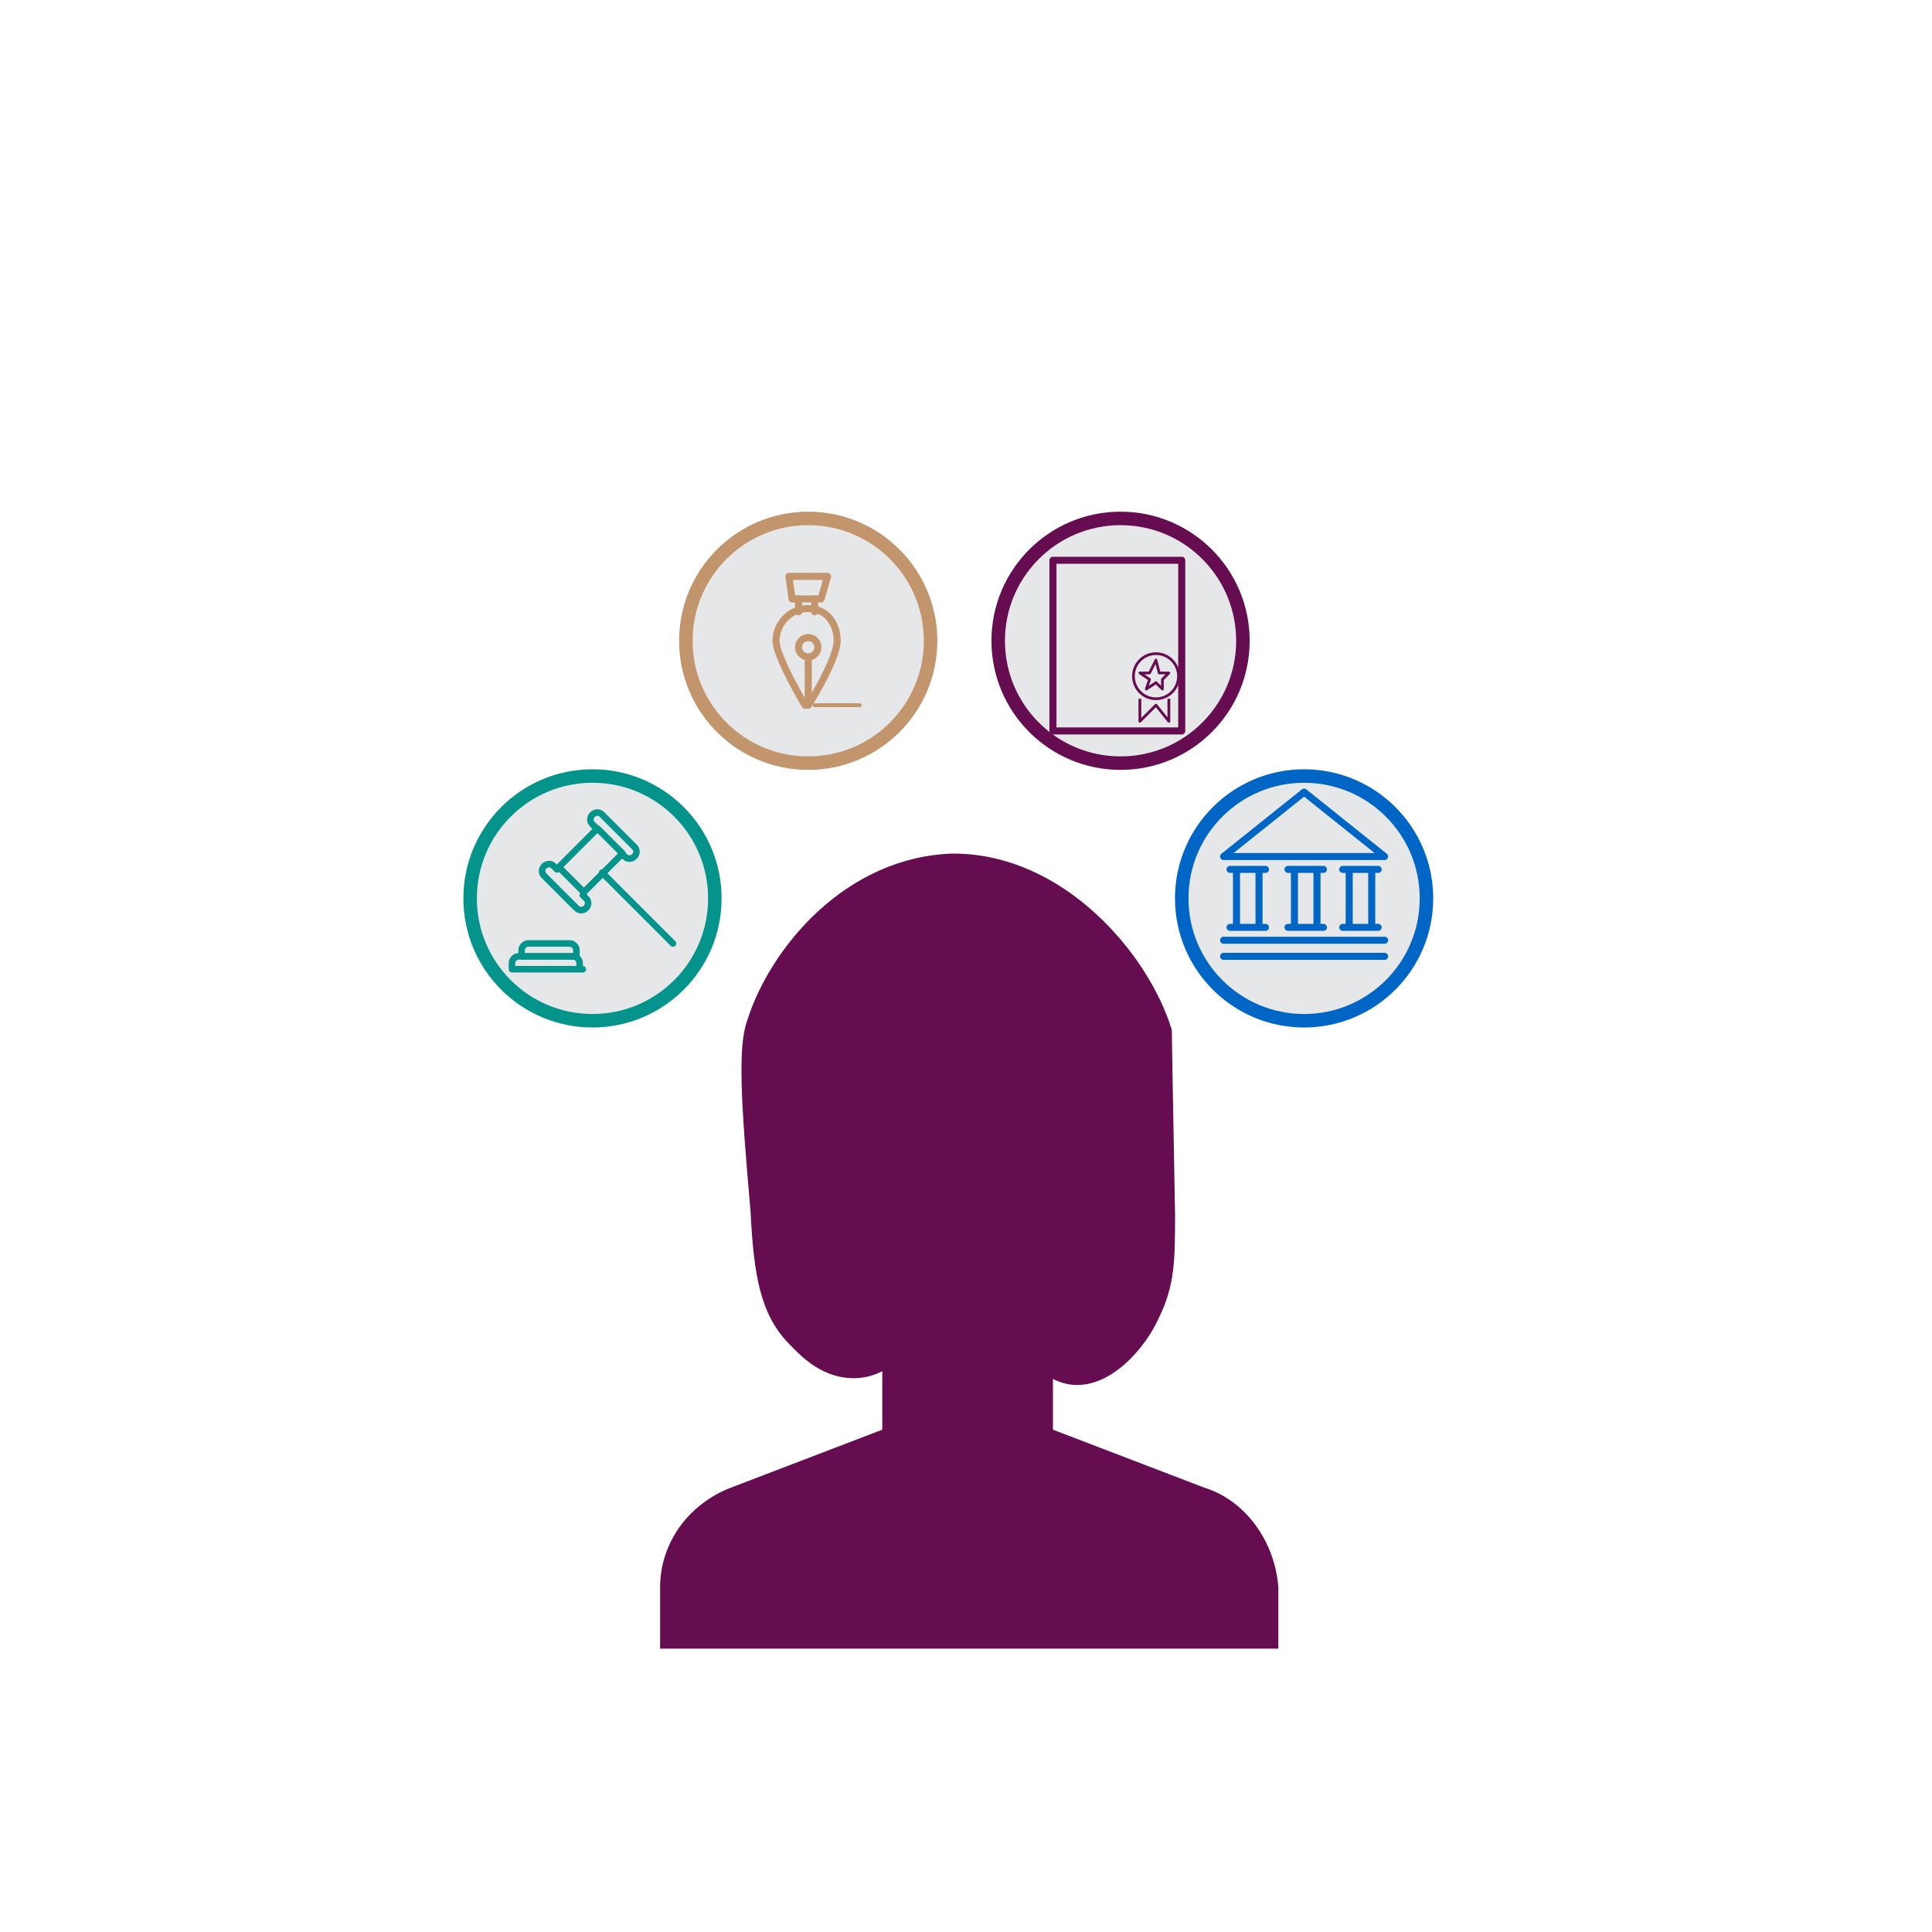 <?xml version="1.0" encoding="utf-8"?>
<!-- Generator: Adobe Illustrator 19.2.0, SVG Export Plug-In . SVG Version: 6.00 Build 0)  -->
<svg version="1.1" id="Layer_1" xmlns="http://www.w3.org/2000/svg" xmlns:xlink="http://www.w3.org/1999/xlink" x="0px" y="0px"
	 viewBox="0 0 60 60" style="enable-background:new 0 0 60 60;" xml:space="preserve">
<style type="text/css">
	.st0{display:none;fill:#31374A;}
	.st1{fill:#0066C5;}
	.st2{display:none;fill:#333749;}
	.st3{fill:#FFFFFF;stroke:#E6E7E8;stroke-width:1.482;stroke-linecap:round;stroke-linejoin:round;stroke-miterlimit:10;}
	.st4{fill:#FFFFFF;stroke:#E6E7E8;stroke-width:2.064;stroke-linecap:round;stroke-linejoin:round;stroke-miterlimit:10;}
	.st5{fill:#FFFFFF;stroke:#E6E7E8;stroke-width:2.064;stroke-linejoin:round;stroke-miterlimit:10;}
	.st6{fill:#FFFFFF;stroke:#E6E7E8;stroke-miterlimit:10;}
	.st7{fill:#04948B;}
	.st8{fill:#58595B;}
	.st9{fill:#FFFFFF;}
	.st10{fill:none;stroke:#000000;stroke-width:1.511;stroke-miterlimit:10;}
	.st11{fill:#660C51;}
	.st12{fill:none;stroke:#58595B;stroke-width:0.438;stroke-miterlimit:10;}
	.st13{fill:#C3956C;}
	.st14{fill:#31374A;}
	.st15{fill:none;stroke:#C3956C;stroke-miterlimit:10;}
	.st16{opacity:0.7;fill:#AFE6F6;}
	.st17{opacity:0.9;fill:#D84C4C;}
	.st18{clip-path:url(#SVGID_2_);fill:#671759;}
	.st19{clip-path:url(#SVGID_2_);fill:none;stroke:#E6E7E8;stroke-width:1.032;stroke-miterlimit:10;}
	.st20{fill:none;stroke:#E6E7E8;stroke-width:1.032;stroke-miterlimit:10;}
	.st21{fill:none;}
	.st22{fill:#2867B1;}
	.st23{fill:#E6E7E8;stroke:#333749;stroke-width:1.218;stroke-miterlimit:10;}
	.st24{fill:#E6E7E8;}
	.st25{fill:none;stroke:#04948B;stroke-width:0.415;stroke-linecap:round;stroke-linejoin:round;stroke-miterlimit:10;}
	.st26{fill:#04948B;stroke:#04948B;stroke-miterlimit:10;}
	.st27{fill:none;stroke:#000000;stroke-linecap:round;stroke-linejoin:round;stroke-miterlimit:10;}
	.st28{fill:none;stroke:#000000;stroke-width:0.725;stroke-miterlimit:10;}
	.st29{fill:#E6E7E8;stroke:#0066C5;stroke-width:0.419;stroke-linecap:round;stroke-linejoin:round;stroke-miterlimit:10;}
	.st30{fill:none;stroke:#0066C5;stroke-width:0.219;stroke-linejoin:round;stroke-miterlimit:10;}
	.st31{fill:none;stroke:#0066C5;stroke-width:0.219;stroke-linecap:round;stroke-linejoin:round;stroke-miterlimit:10;}
	.st32{fill:#E6E7E8;stroke:#C3956C;stroke-width:0.419;stroke-linecap:round;stroke-linejoin:round;stroke-miterlimit:10;}
	.st33{fill:none;stroke:#C3956C;stroke-width:0.219;stroke-linecap:round;stroke-linejoin:round;stroke-miterlimit:10;}
	.st34{fill:none;stroke:#C3956C;stroke-width:0.12;stroke-linecap:round;stroke-linejoin:round;stroke-miterlimit:10;}
	.st35{fill:#E6E7E8;stroke:#660C51;stroke-width:0.419;stroke-linecap:round;stroke-linejoin:round;stroke-miterlimit:10;}
	.st36{fill:none;stroke:#660C51;stroke-width:8.446604e-02;stroke-linejoin:round;stroke-miterlimit:10;}
	.st37{fill:none;stroke:#660C51;stroke-width:8.703816e-02;stroke-linejoin:round;stroke-miterlimit:10;}
	.st38{fill:none;stroke:#660C51;stroke-width:0.219;stroke-linejoin:round;}
	.st39{fill:#E6E7E8;stroke:#04948B;stroke-width:0.419;stroke-linecap:round;stroke-linejoin:round;stroke-miterlimit:10;}
	.st40{fill:none;stroke:#04948B;stroke-width:0.203;stroke-linecap:round;stroke-linejoin:round;stroke-miterlimit:10;}
	.st41{fill:#FFFFFF;stroke:#000000;stroke-width:0.5;}
	.st42{fill:none;stroke:#000000;}
	.st43{fill:#FFFFFF;stroke:#000000;stroke-width:0.461;stroke-miterlimit:10;}
	.st44{fill:#AFE6F6;}
	.st45{fill:none;stroke:#000000;stroke-width:0.8;stroke-linecap:round;stroke-linejoin:round;stroke-miterlimit:10;}
	.st46{fill:#04948B;stroke:#000000;stroke-width:0.677;stroke-linecap:round;stroke-linejoin:round;stroke-miterlimit:10;}
	.st47{fill:#04948B;stroke:#04948B;stroke-width:0.814;stroke-miterlimit:10;}
	.st48{fill:#C2936A;}
	.st49{fill:#671759;}
	.st50{fill:#04948B;stroke:#04948B;stroke-width:0.673;stroke-miterlimit:10;}
	.st51{fill:#660C51;stroke:#660C51;stroke-width:0.141;stroke-miterlimit:10;}
	.st52{fill:none;stroke:#E6E7E8;stroke-miterlimit:10;}
	.st53{fill:none;stroke:#000000;stroke-width:0.126;stroke-linejoin:round;stroke-miterlimit:10;}
	.st54{fill:none;stroke:#000000;stroke-width:0.126;stroke-linecap:round;stroke-linejoin:round;stroke-miterlimit:10;}
	.st55{fill:none;stroke:#000000;stroke-width:0.124;stroke-linecap:round;stroke-linejoin:round;stroke-miterlimit:10;}
	.st56{fill:none;stroke:#000000;stroke-width:0.124;stroke-linejoin:round;stroke-miterlimit:10;}
	.st57{fill:none;stroke:#000000;stroke-width:0.623;stroke-linecap:round;stroke-linejoin:round;stroke-miterlimit:10;}
	.st58{fill:none;stroke:#000000;stroke-width:0.492;stroke-linejoin:round;stroke-miterlimit:10;}
	.st59{fill:none;stroke:#000000;stroke-width:0.623;stroke-linecap:round;stroke-linejoin:round;stroke-miterlimit:10;}
	.st60{fill:#C3956C;stroke:#FFFBE0;stroke-width:0.415;stroke-miterlimit:10;}
	.st61{fill:#C3956C;stroke:#FFFBE0;stroke-width:0.5;stroke-miterlimit:10;}
	.st62{fill:#FFFBE0;stroke:#C3956C;stroke-width:0.415;stroke-miterlimit:10;}
	.st63{fill:#FFFBE0;stroke:#C3956C;stroke-width:0.5;stroke-miterlimit:10;}
	.st64{fill:none;stroke:#000000;stroke-width:0.125;stroke-linecap:round;stroke-linejoin:round;stroke-miterlimit:10;}
	.st65{fill:none;stroke:#000000;stroke-width:0.125;stroke-linejoin:round;stroke-miterlimit:10;}
	.st66{fill:#0066C5;stroke:#0066C5;stroke-width:1.305;stroke-miterlimit:10;}
	.st67{fill:#FFFBE0;}
	.st68{fill:none;stroke:#FFFBE0;stroke-miterlimit:10;}
	.st69{fill:#660C51;stroke:#660C51;stroke-width:0.184;stroke-miterlimit:10;}
</style>
<rect y="0" class="st0" width="60" height="60"/>
<g>
	<circle class="st29" cx="40.5" cy="27.9" r="3.8"/>
	<g>
		<line class="st30" x1="38.4" y1="28.8" x2="38.4" y2="27"/>
		<line class="st31" x1="38.2" y1="28.8" x2="39.3" y2="28.8"/>
		<line class="st31" x1="38" y1="29.7" x2="43" y2="29.7"/>
		<line class="st31" x1="38" y1="29.2" x2="43" y2="29.2"/>
		<line class="st31" x1="38.2" y1="27" x2="39.3" y2="27"/>
		<line class="st31" x1="40" y1="28.8" x2="41.1" y2="28.8"/>
		<line class="st31" x1="40" y1="27" x2="41.1" y2="27"/>
		<line class="st30" x1="39.1" y1="28.8" x2="39.1" y2="27"/>
		<line class="st30" x1="40.2" y1="28.8" x2="40.2" y2="27"/>
		<line class="st30" x1="40.9" y1="28.8" x2="40.9" y2="27"/>
		<line class="st31" x1="41.7" y1="28.8" x2="42.8" y2="28.8"/>
		<line class="st31" x1="41.7" y1="27" x2="42.8" y2="27"/>
		<line class="st30" x1="41.9" y1="28.8" x2="41.9" y2="27"/>
		<line class="st30" x1="42.6" y1="28.8" x2="42.6" y2="27"/>
		<polygon class="st30" points="38,26.6 43,26.6 40.5,24.6 		"/>
	</g>
</g>
<g>
	<circle class="st32" cx="25.1" cy="19.9" r="3.8"/>
	<g>
		<polygon class="st33" points="25.5,18.6 24.6,18.6 24.5,17.9 25.7,17.9 		"/>
		<path class="st33" d="M26,19.9c0,0.5-0.7,1.7-0.9,2H25c0,0-0.9-1.5-0.9-2c0-0.5,0.4-1,1-1S26,19.4,26,19.9z"/>
		<circle class="st33" cx="25.1" cy="20.1" r="0.3"/>
		<line class="st33" x1="25.1" y1="20.4" x2="25.1" y2="21.9"/>
		<line class="st33" x1="24.8" y1="18.6" x2="24.8" y2="19"/>
		<line class="st33" x1="25.3" y1="18.6" x2="25.3" y2="19"/>
	</g>
	<line class="st34" x1="25.3" y1="21.9" x2="26.7" y2="21.9"/>
</g>
<g>
	<circle class="st35" cx="34.8" cy="19.9" r="3.8"/>
	<g>
		<g>
			<g>
				<polygon class="st36" points="35.9,20.5 36,20.9 36.3,20.9 36.1,21.1 36.1,21.4 35.9,21.2 35.6,21.4 35.7,21.1 35.4,20.9 
					35.7,20.9 				"/>
				<circle class="st36" cx="35.9" cy="21" r="0.7"/>
			</g>
			<polyline class="st37" points="36.3,21.7 36.3,22.4 35.9,21.9 35.4,22.4 35.4,21.7 			"/>
		</g>
		<rect x="32.7" y="17.4" class="st38" width="4" height="5.3"/>
	</g>
</g>
<g>
	<circle class="st39" cx="18.4" cy="27.9" r="3.8"/>
	<g>
		<path class="st40" d="M18.1,30.1h-2.2v-0.2c0-0.1,0.1-0.2,0.2-0.2h1.7c0.1,0,0.2,0.1,0.2,0.2V30.1z"/>
		<path class="st40" d="M17.9,29.7h-1.7v-0.2c0-0.1,0.1-0.2,0.2-0.2h1.3c0.1,0,0.2,0.1,0.2,0.2V29.7z"/>
		
			<rect x="17.5" y="26.2" transform="matrix(0.707 -0.707 0.707 0.707 -13.542 20.779)" class="st40" width="1.7" height="1.1"/>
		<path class="st40" d="M17.3,27l-0.1-0.1c-0.2-0.2-0.5,0.1-0.3,0.3l1,1c0.2,0.2,0.5-0.1,0.3-0.3l-0.1-0.1"/>
		<path class="st40" d="M19.3,26.5l0.1,0.1c0.2,0.2,0.5-0.1,0.3-0.3l-1-1c-0.2-0.2-0.5,0.1-0.3,0.3l0.1,0.1"/>
		<line class="st40" x1="18.7" y1="27.1" x2="20.9" y2="29.3"/>
	</g>
</g>
<g>
	<g>
		<path class="st11" d="M36.1,36.4c0,3.7-2.7,6.6-6.1,6.6c-1.1,0-2.1-0.3-3-0.9c-1.8-1.1-3.1-3.3-3.1-5.8c0-3.7,2.7-6.6,6.1-6.6
			C33.3,29.7,36.1,32.7,36.1,36.4z"/>
		<path class="st11" d="M37.4,46.2l-4.7-1.8v-2.2c1.4-1.1,2.4-3,2.4-5.2c0-0.1,0-0.1,0-0.2c-0.3,0-0.7,0.1-1.1,0.1
			c-1.2,0-2.4-0.3-3.4-1.6c-0.8,0.9-2.3,1.6-3.6,1.6c-0.6,0-1.6-0.3-2.3-0.6c0,0.2,0,0.5,0,0.7c0,2.3,1.1,4.3,2.7,5.4v2l-4.7,1.8
			c-1.3,0.5-2.2,1.7-2.2,3.1v1.9h19.2v-1.9C39.6,47.9,38.7,46.6,37.4,46.2z"/>
	</g>
	<path class="st69" d="M30.9,41l0.3,0.3l0,0l0.1,0.1l0.8,0.8c0.2,0.3,0.6,0.6,1.1,0.7c1.2,0.2,2.3-1.1,2.7-2c0.5-1,0.5-1.8,0.5-3.2
		c-0.1-5.6-0.1-5.5-0.1-5.7c-0.7-2.3-3.3-5.4-6.7-5.4c-3.3,0.1-5.6,2.9-6.3,5.1c-0.3,0.8-0.2,2.5,0.1,5.9c0.1,2,0.3,3.2,1.2,4.1
		c0.3,0.3,1,1.1,2.1,1c0.9-0.1,1.6-0.8,1.9-1.9c-0.4-0.3-2-1.3-2.6-3.5c-0.1-0.4-0.9-2.9,0.2-4c0.4-0.4,0.7-0.2,1.8-0.9
		c1.1-0.7,1.2-1.2,1.7-1.2c0.7,0,0.8,1.1,1.9,1.4c0.6,0.2,0.7,0,1.2,0.1c1.1,0.3,1.7,1.9,1.8,2.6c0.3,1.8-0.9,3.9-3.2,5.4L30.9,41"
		/>
</g>
</svg>
